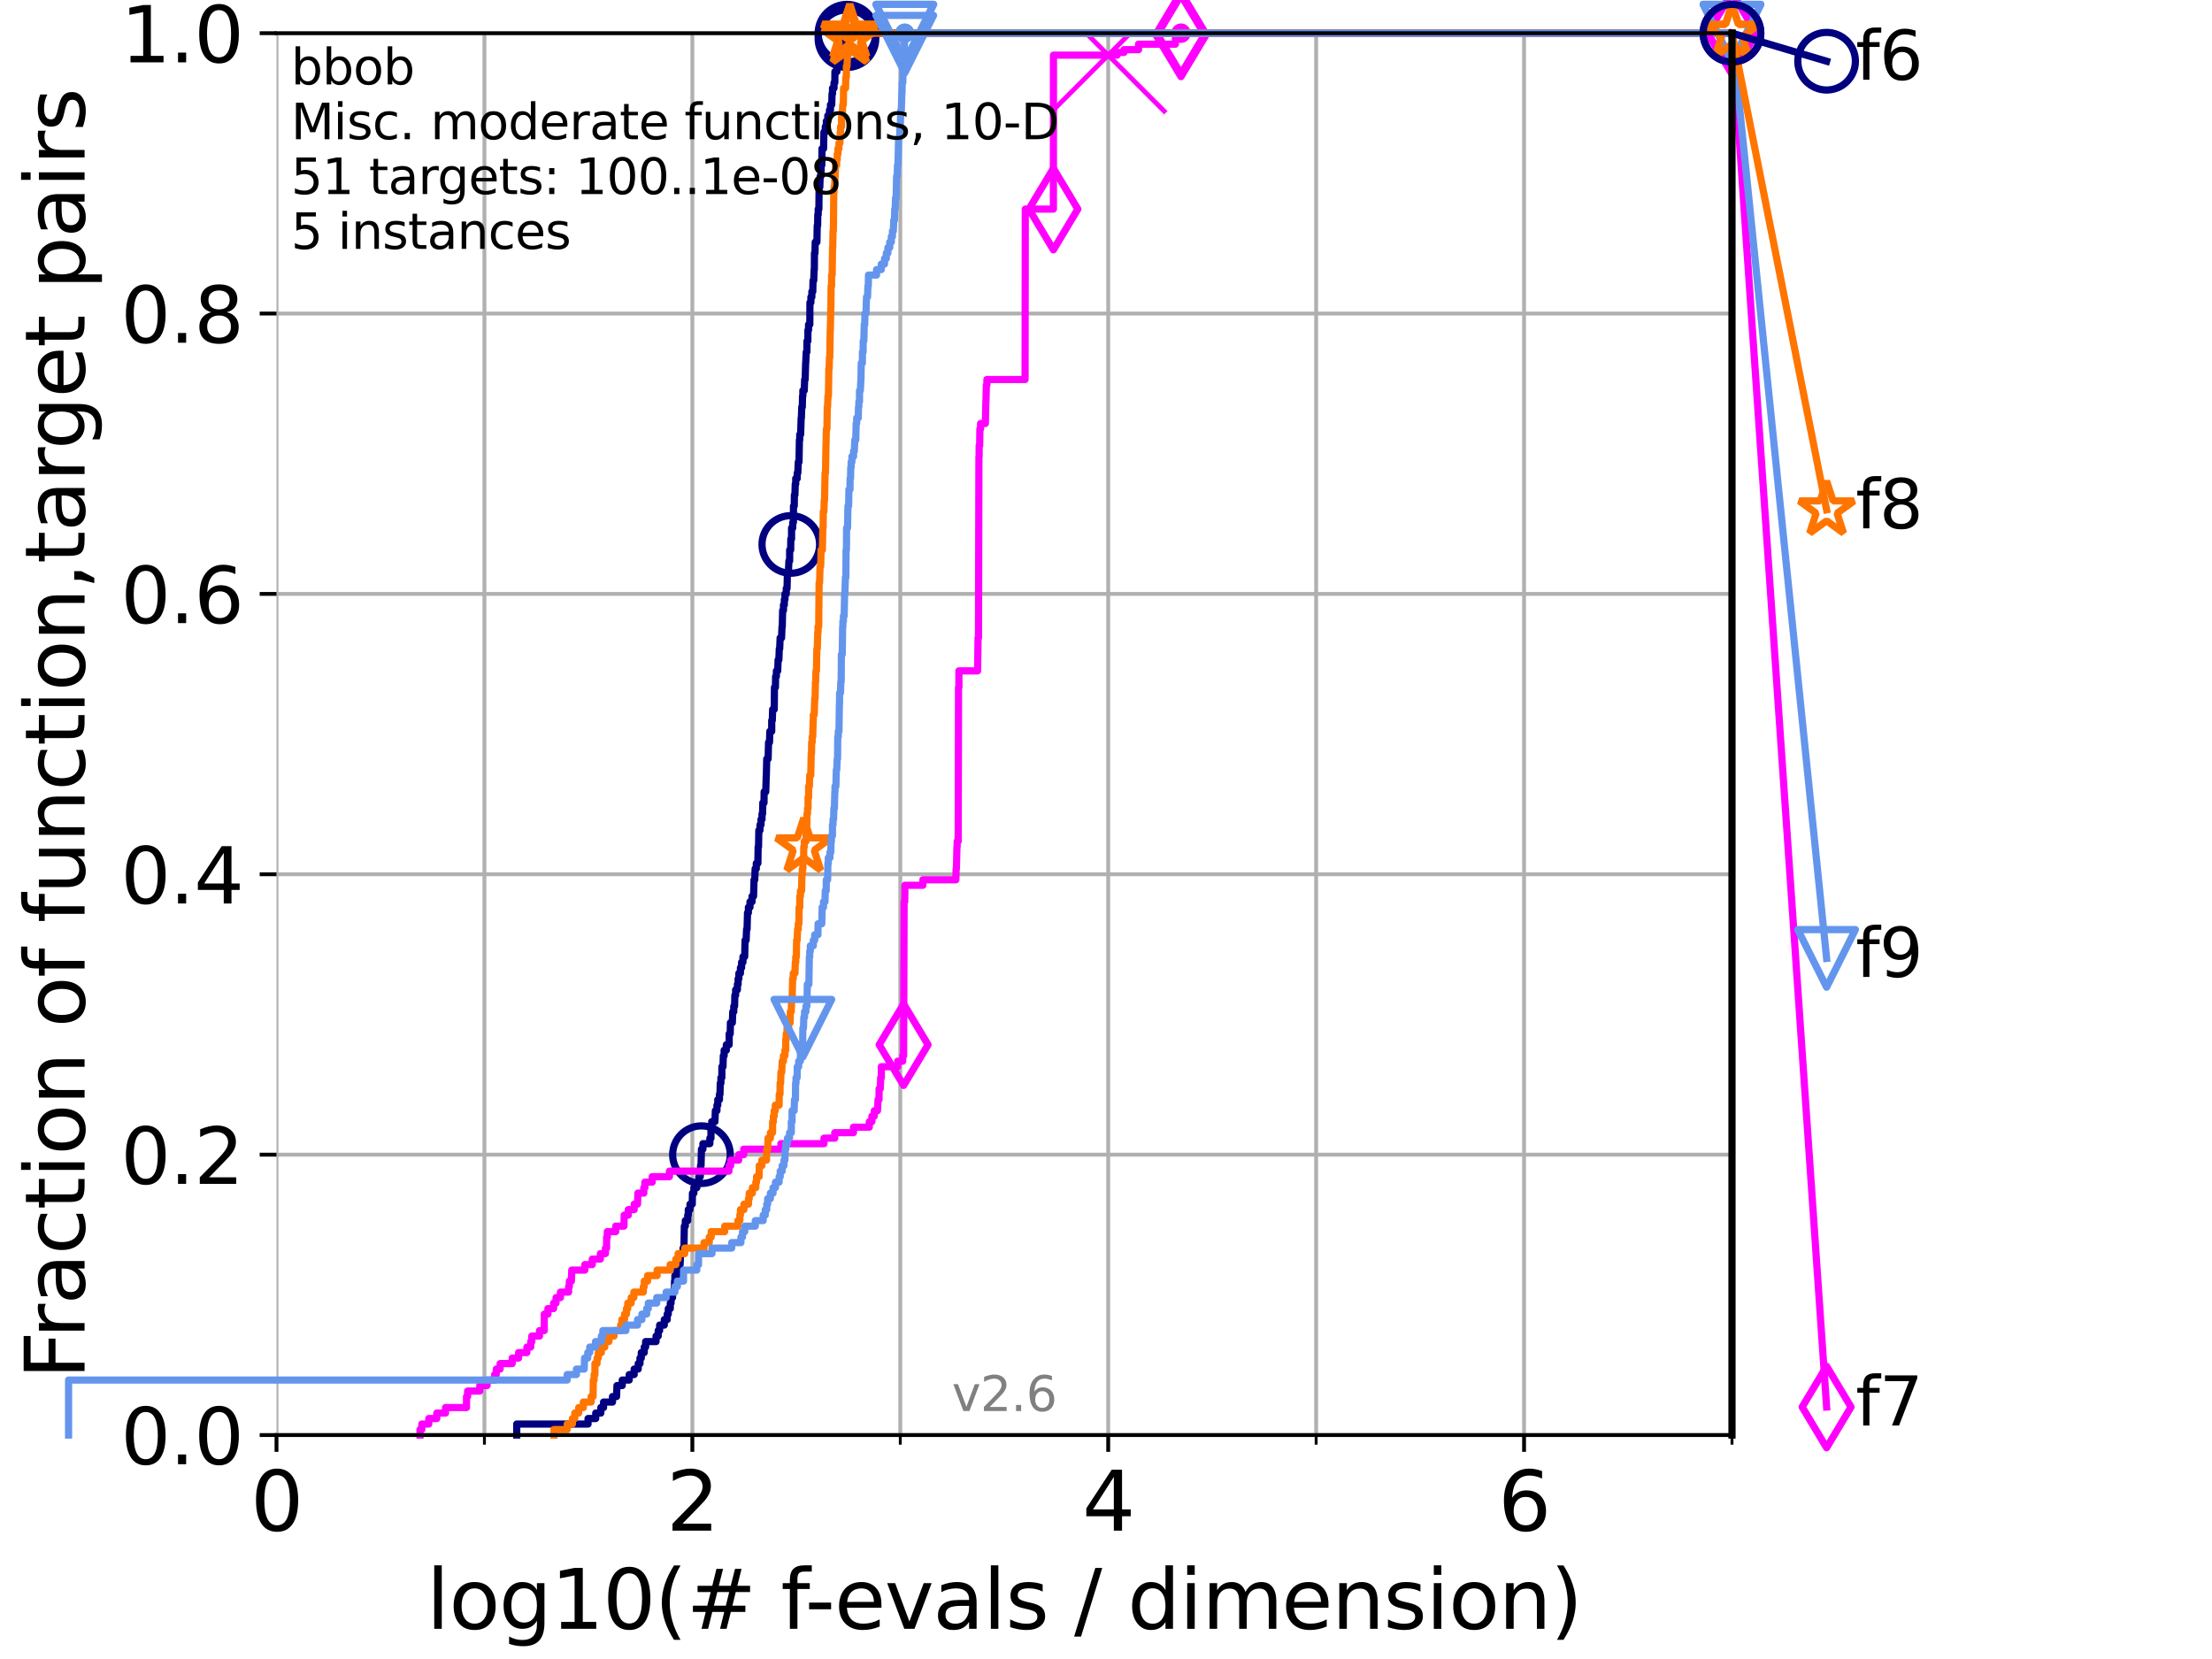 <?xml version="1.0" encoding="utf-8" standalone="no"?>
<!DOCTYPE svg PUBLIC "-//W3C//DTD SVG 1.1//EN"
  "http://www.w3.org/Graphics/SVG/1.1/DTD/svg11.dtd">
<svg xmlns:xlink="http://www.w3.org/1999/xlink" width="460.8pt" height="345.6pt" viewBox="0 0 460.8 345.6" xmlns="http://www.w3.org/2000/svg" version="1.1">
 <defs>
  <style type="text/css">*{stroke-linejoin: round; stroke-linecap: butt}</style>
 </defs>
 <g id="figure_1">
  <g id="patch_1">
   <path d="M 0 345.6 
L 460.8 345.6 
L 460.8 0 
L 0 0 
z
" style="fill: #ffffff"/>
  </g>
  <g id="axes_1">
   <g id="patch_2">
    <path d="M 57.6 298.944 
L 360.806 298.944 
L 360.806 6.912 
L 57.6 6.912 
z
" style="fill: #ffffff"/>
   </g>
   <g id="matplotlib.axis_1">
    <g id="xtick_1">
     <g id="line2d_1">
      <path d="M 57.6 298.944 
L 57.6 6.912 
" clip-path="url(#p7bb1fbbb82)" style="fill: none; stroke: #b0b0b0; stroke-width: 0.8; stroke-linecap: square"/>
     </g>
     <g id="line2d_2">
      <defs>
       <path id="m89ef34a22b" d="M 0 0 
L 0 3.5 
" style="stroke: #000000; stroke-width: 0.8"/>
      </defs>
      <g>
       <use xlink:href="#m89ef34a22b" x="57.6" y="298.944" style="stroke: #000000; stroke-width: 0.8"/>
      </g>
     </g>
     <g id="text_1">
      <!-- 0 -->
      <g transform="translate(52.192 318.861)scale(0.17 -0.17)">
       <defs>
        <path id="DejaVuSans-30" d="M 2034 4250 
Q 1547 4250 1301 3770 
Q 1056 3291 1056 2328 
Q 1056 1369 1301 889 
Q 1547 409 2034 409 
Q 2525 409 2770 889 
Q 3016 1369 3016 2328 
Q 3016 3291 2770 3770 
Q 2525 4250 2034 4250 
z
M 2034 4750 
Q 2819 4750 3233 4129 
Q 3647 3509 3647 2328 
Q 3647 1150 3233 529 
Q 2819 -91 2034 -91 
Q 1250 -91 836 529 
Q 422 1150 422 2328 
Q 422 3509 836 4129 
Q 1250 4750 2034 4750 
z
" transform="scale(0.016)"/>
       </defs>
       <use xlink:href="#DejaVuSans-30"/>
      </g>
     </g>
    </g>
    <g id="xtick_2">
     <g id="line2d_3">
      <path d="M 144.23 298.944 
L 144.23 6.912 
" clip-path="url(#p7bb1fbbb82)" style="fill: none; stroke: #b0b0b0; stroke-width: 0.8; stroke-linecap: square"/>
     </g>
     <g id="line2d_4">
      <g>
       <use xlink:href="#m89ef34a22b" x="144.23" y="298.944" style="stroke: #000000; stroke-width: 0.8"/>
      </g>
     </g>
     <g id="text_2">
      <!-- 2 -->
      <g transform="translate(138.822 318.861)scale(0.17 -0.17)">
       <defs>
        <path id="DejaVuSans-32" d="M 1228 531 
L 3431 531 
L 3431 0 
L 469 0 
L 469 531 
Q 828 903 1448 1529 
Q 2069 2156 2228 2338 
Q 2531 2678 2651 2914 
Q 2772 3150 2772 3378 
Q 2772 3750 2511 3984 
Q 2250 4219 1831 4219 
Q 1534 4219 1204 4116 
Q 875 4013 500 3803 
L 500 4441 
Q 881 4594 1212 4672 
Q 1544 4750 1819 4750 
Q 2544 4750 2975 4387 
Q 3406 4025 3406 3419 
Q 3406 3131 3298 2873 
Q 3191 2616 2906 2266 
Q 2828 2175 2409 1742 
Q 1991 1309 1228 531 
z
" transform="scale(0.016)"/>
       </defs>
       <use xlink:href="#DejaVuSans-32"/>
      </g>
     </g>
    </g>
    <g id="xtick_3">
     <g id="line2d_5">
      <path d="M 230.861 298.944 
L 230.861 6.912 
" clip-path="url(#p7bb1fbbb82)" style="fill: none; stroke: #b0b0b0; stroke-width: 0.8; stroke-linecap: square"/>
     </g>
     <g id="line2d_6">
      <g>
       <use xlink:href="#m89ef34a22b" x="230.861" y="298.944" style="stroke: #000000; stroke-width: 0.8"/>
      </g>
     </g>
     <g id="text_3">
      <!-- 4 -->
      <g transform="translate(225.453 318.861)scale(0.17 -0.17)">
       <defs>
        <path id="DejaVuSans-34" d="M 2419 4116 
L 825 1625 
L 2419 1625 
L 2419 4116 
z
M 2253 4666 
L 3047 4666 
L 3047 1625 
L 3713 1625 
L 3713 1100 
L 3047 1100 
L 3047 0 
L 2419 0 
L 2419 1100 
L 313 1100 
L 313 1709 
L 2253 4666 
z
" transform="scale(0.016)"/>
       </defs>
       <use xlink:href="#DejaVuSans-34"/>
      </g>
     </g>
    </g>
    <g id="xtick_4">
     <g id="line2d_7">
      <path d="M 317.491 298.944 
L 317.491 6.912 
" clip-path="url(#p7bb1fbbb82)" style="fill: none; stroke: #b0b0b0; stroke-width: 0.8; stroke-linecap: square"/>
     </g>
     <g id="line2d_8">
      <g>
       <use xlink:href="#m89ef34a22b" x="317.491" y="298.944" style="stroke: #000000; stroke-width: 0.8"/>
      </g>
     </g>
     <g id="text_4">
      <!-- 6 -->
      <g transform="translate(312.083 318.861)scale(0.17 -0.17)">
       <defs>
        <path id="DejaVuSans-36" d="M 2113 2584 
Q 1688 2584 1439 2293 
Q 1191 2003 1191 1497 
Q 1191 994 1439 701 
Q 1688 409 2113 409 
Q 2538 409 2786 701 
Q 3034 994 3034 1497 
Q 3034 2003 2786 2293 
Q 2538 2584 2113 2584 
z
M 3366 4563 
L 3366 3988 
Q 3128 4100 2886 4159 
Q 2644 4219 2406 4219 
Q 1781 4219 1451 3797 
Q 1122 3375 1075 2522 
Q 1259 2794 1537 2939 
Q 1816 3084 2150 3084 
Q 2853 3084 3261 2657 
Q 3669 2231 3669 1497 
Q 3669 778 3244 343 
Q 2819 -91 2113 -91 
Q 1303 -91 875 529 
Q 447 1150 447 2328 
Q 447 3434 972 4092 
Q 1497 4750 2381 4750 
Q 2619 4750 2861 4703 
Q 3103 4656 3366 4563 
z
" transform="scale(0.016)"/>
       </defs>
       <use xlink:href="#DejaVuSans-36"/>
      </g>
     </g>
    </g>
    <g id="xtick_5">
     <g id="line2d_9">
      <path d="M 100.915 298.944 
L 100.915 6.912 
" clip-path="url(#p7bb1fbbb82)" style="fill: none; stroke: #b0b0b0; stroke-width: 0.8; stroke-linecap: square"/>
     </g>
     <g id="line2d_10">
      <defs>
       <path id="mbe8d9b07e7" d="M 0 0 
L 0 2 
" style="stroke: #000000; stroke-width: 0.6"/>
      </defs>
      <g>
       <use xlink:href="#mbe8d9b07e7" x="100.915" y="298.944" style="stroke: #000000; stroke-width: 0.6"/>
      </g>
     </g>
    </g>
    <g id="xtick_6">
     <g id="line2d_11">
      <path d="M 187.546 298.944 
L 187.546 6.912 
" clip-path="url(#p7bb1fbbb82)" style="fill: none; stroke: #b0b0b0; stroke-width: 0.8; stroke-linecap: square"/>
     </g>
     <g id="line2d_12">
      <g>
       <use xlink:href="#mbe8d9b07e7" x="187.546" y="298.944" style="stroke: #000000; stroke-width: 0.6"/>
      </g>
     </g>
    </g>
    <g id="xtick_7">
     <g id="line2d_13">
      <path d="M 274.176 298.944 
L 274.176 6.912 
" clip-path="url(#p7bb1fbbb82)" style="fill: none; stroke: #b0b0b0; stroke-width: 0.8; stroke-linecap: square"/>
     </g>
     <g id="line2d_14">
      <g>
       <use xlink:href="#mbe8d9b07e7" x="274.176" y="298.944" style="stroke: #000000; stroke-width: 0.6"/>
      </g>
     </g>
    </g>
    <g id="xtick_8">
     <g id="line2d_15">
      <path d="M 360.806 298.944 
L 360.806 6.912 
" clip-path="url(#p7bb1fbbb82)" style="fill: none; stroke: #b0b0b0; stroke-width: 0.8; stroke-linecap: square"/>
     </g>
     <g id="line2d_16">
      <g>
       <use xlink:href="#mbe8d9b07e7" x="360.806" y="298.944" style="stroke: #000000; stroke-width: 0.6"/>
      </g>
     </g>
    </g>
    <g id="text_5">
     <!-- log10(# f-evals / dimension) -->
     <g transform="translate(88.823 339.314)scale(0.17 -0.17)">
      <defs>
       <path id="DejaVuSans-6c" d="M 603 4863 
L 1178 4863 
L 1178 0 
L 603 0 
L 603 4863 
z
" transform="scale(0.016)"/>
       <path id="DejaVuSans-6f" d="M 1959 3097 
Q 1497 3097 1228 2736 
Q 959 2375 959 1747 
Q 959 1119 1226 758 
Q 1494 397 1959 397 
Q 2419 397 2687 759 
Q 2956 1122 2956 1747 
Q 2956 2369 2687 2733 
Q 2419 3097 1959 3097 
z
M 1959 3584 
Q 2709 3584 3137 3096 
Q 3566 2609 3566 1747 
Q 3566 888 3137 398 
Q 2709 -91 1959 -91 
Q 1206 -91 779 398 
Q 353 888 353 1747 
Q 353 2609 779 3096 
Q 1206 3584 1959 3584 
z
" transform="scale(0.016)"/>
       <path id="DejaVuSans-67" d="M 2906 1791 
Q 2906 2416 2648 2759 
Q 2391 3103 1925 3103 
Q 1463 3103 1205 2759 
Q 947 2416 947 1791 
Q 947 1169 1205 825 
Q 1463 481 1925 481 
Q 2391 481 2648 825 
Q 2906 1169 2906 1791 
z
M 3481 434 
Q 3481 -459 3084 -895 
Q 2688 -1331 1869 -1331 
Q 1566 -1331 1297 -1286 
Q 1028 -1241 775 -1147 
L 775 -588 
Q 1028 -725 1275 -790 
Q 1522 -856 1778 -856 
Q 2344 -856 2625 -561 
Q 2906 -266 2906 331 
L 2906 616 
Q 2728 306 2450 153 
Q 2172 0 1784 0 
Q 1141 0 747 490 
Q 353 981 353 1791 
Q 353 2603 747 3093 
Q 1141 3584 1784 3584 
Q 2172 3584 2450 3431 
Q 2728 3278 2906 2969 
L 2906 3500 
L 3481 3500 
L 3481 434 
z
" transform="scale(0.016)"/>
       <path id="DejaVuSans-31" d="M 794 531 
L 1825 531 
L 1825 4091 
L 703 3866 
L 703 4441 
L 1819 4666 
L 2450 4666 
L 2450 531 
L 3481 531 
L 3481 0 
L 794 0 
L 794 531 
z
" transform="scale(0.016)"/>
       <path id="DejaVuSans-28" d="M 1984 4856 
Q 1566 4138 1362 3434 
Q 1159 2731 1159 2009 
Q 1159 1288 1364 580 
Q 1569 -128 1984 -844 
L 1484 -844 
Q 1016 -109 783 600 
Q 550 1309 550 2009 
Q 550 2706 781 3412 
Q 1013 4119 1484 4856 
L 1984 4856 
z
" transform="scale(0.016)"/>
       <path id="DejaVuSans-23" d="M 3272 2816 
L 2363 2816 
L 2100 1772 
L 3016 1772 
L 3272 2816 
z
M 2803 4594 
L 2478 3297 
L 3391 3297 
L 3719 4594 
L 4219 4594 
L 3897 3297 
L 4872 3297 
L 4872 2816 
L 3775 2816 
L 3519 1772 
L 4513 1772 
L 4513 1294 
L 3397 1294 
L 3072 0 
L 2572 0 
L 2894 1294 
L 1978 1294 
L 1656 0 
L 1153 0 
L 1478 1294 
L 494 1294 
L 494 1772 
L 1594 1772 
L 1856 2816 
L 850 2816 
L 850 3297 
L 1978 3297 
L 2297 4594 
L 2803 4594 
z
" transform="scale(0.016)"/>
       <path id="DejaVuSans-20" transform="scale(0.016)"/>
       <path id="DejaVuSans-66" d="M 2375 4863 
L 2375 4384 
L 1825 4384 
Q 1516 4384 1395 4259 
Q 1275 4134 1275 3809 
L 1275 3500 
L 2222 3500 
L 2222 3053 
L 1275 3053 
L 1275 0 
L 697 0 
L 697 3053 
L 147 3053 
L 147 3500 
L 697 3500 
L 697 3744 
Q 697 4328 969 4595 
Q 1241 4863 1831 4863 
L 2375 4863 
z
" transform="scale(0.016)"/>
       <path id="DejaVuSans-2d" d="M 313 2009 
L 1997 2009 
L 1997 1497 
L 313 1497 
L 313 2009 
z
" transform="scale(0.016)"/>
       <path id="DejaVuSans-65" d="M 3597 1894 
L 3597 1613 
L 953 1613 
Q 991 1019 1311 708 
Q 1631 397 2203 397 
Q 2534 397 2845 478 
Q 3156 559 3463 722 
L 3463 178 
Q 3153 47 2828 -22 
Q 2503 -91 2169 -91 
Q 1331 -91 842 396 
Q 353 884 353 1716 
Q 353 2575 817 3079 
Q 1281 3584 2069 3584 
Q 2775 3584 3186 3129 
Q 3597 2675 3597 1894 
z
M 3022 2063 
Q 3016 2534 2758 2815 
Q 2500 3097 2075 3097 
Q 1594 3097 1305 2825 
Q 1016 2553 972 2059 
L 3022 2063 
z
" transform="scale(0.016)"/>
       <path id="DejaVuSans-76" d="M 191 3500 
L 800 3500 
L 1894 563 
L 2988 3500 
L 3597 3500 
L 2284 0 
L 1503 0 
L 191 3500 
z
" transform="scale(0.016)"/>
       <path id="DejaVuSans-61" d="M 2194 1759 
Q 1497 1759 1228 1600 
Q 959 1441 959 1056 
Q 959 750 1161 570 
Q 1363 391 1709 391 
Q 2188 391 2477 730 
Q 2766 1069 2766 1631 
L 2766 1759 
L 2194 1759 
z
M 3341 1997 
L 3341 0 
L 2766 0 
L 2766 531 
Q 2569 213 2275 61 
Q 1981 -91 1556 -91 
Q 1019 -91 701 211 
Q 384 513 384 1019 
Q 384 1609 779 1909 
Q 1175 2209 1959 2209 
L 2766 2209 
L 2766 2266 
Q 2766 2663 2505 2880 
Q 2244 3097 1772 3097 
Q 1472 3097 1187 3025 
Q 903 2953 641 2809 
L 641 3341 
Q 956 3463 1253 3523 
Q 1550 3584 1831 3584 
Q 2591 3584 2966 3190 
Q 3341 2797 3341 1997 
z
" transform="scale(0.016)"/>
       <path id="DejaVuSans-73" d="M 2834 3397 
L 2834 2853 
Q 2591 2978 2328 3040 
Q 2066 3103 1784 3103 
Q 1356 3103 1142 2972 
Q 928 2841 928 2578 
Q 928 2378 1081 2264 
Q 1234 2150 1697 2047 
L 1894 2003 
Q 2506 1872 2764 1633 
Q 3022 1394 3022 966 
Q 3022 478 2636 193 
Q 2250 -91 1575 -91 
Q 1294 -91 989 -36 
Q 684 19 347 128 
L 347 722 
Q 666 556 975 473 
Q 1284 391 1588 391 
Q 1994 391 2212 530 
Q 2431 669 2431 922 
Q 2431 1156 2273 1281 
Q 2116 1406 1581 1522 
L 1381 1569 
Q 847 1681 609 1914 
Q 372 2147 372 2553 
Q 372 3047 722 3315 
Q 1072 3584 1716 3584 
Q 2034 3584 2315 3537 
Q 2597 3491 2834 3397 
z
" transform="scale(0.016)"/>
       <path id="DejaVuSans-2f" d="M 1625 4666 
L 2156 4666 
L 531 -594 
L 0 -594 
L 1625 4666 
z
" transform="scale(0.016)"/>
       <path id="DejaVuSans-64" d="M 2906 2969 
L 2906 4863 
L 3481 4863 
L 3481 0 
L 2906 0 
L 2906 525 
Q 2725 213 2448 61 
Q 2172 -91 1784 -91 
Q 1150 -91 751 415 
Q 353 922 353 1747 
Q 353 2572 751 3078 
Q 1150 3584 1784 3584 
Q 2172 3584 2448 3432 
Q 2725 3281 2906 2969 
z
M 947 1747 
Q 947 1113 1208 752 
Q 1469 391 1925 391 
Q 2381 391 2643 752 
Q 2906 1113 2906 1747 
Q 2906 2381 2643 2742 
Q 2381 3103 1925 3103 
Q 1469 3103 1208 2742 
Q 947 2381 947 1747 
z
" transform="scale(0.016)"/>
       <path id="DejaVuSans-69" d="M 603 3500 
L 1178 3500 
L 1178 0 
L 603 0 
L 603 3500 
z
M 603 4863 
L 1178 4863 
L 1178 4134 
L 603 4134 
L 603 4863 
z
" transform="scale(0.016)"/>
       <path id="DejaVuSans-6d" d="M 3328 2828 
Q 3544 3216 3844 3400 
Q 4144 3584 4550 3584 
Q 5097 3584 5394 3201 
Q 5691 2819 5691 2113 
L 5691 0 
L 5113 0 
L 5113 2094 
Q 5113 2597 4934 2840 
Q 4756 3084 4391 3084 
Q 3944 3084 3684 2787 
Q 3425 2491 3425 1978 
L 3425 0 
L 2847 0 
L 2847 2094 
Q 2847 2600 2669 2842 
Q 2491 3084 2119 3084 
Q 1678 3084 1418 2786 
Q 1159 2488 1159 1978 
L 1159 0 
L 581 0 
L 581 3500 
L 1159 3500 
L 1159 2956 
Q 1356 3278 1631 3431 
Q 1906 3584 2284 3584 
Q 2666 3584 2933 3390 
Q 3200 3197 3328 2828 
z
" transform="scale(0.016)"/>
       <path id="DejaVuSans-6e" d="M 3513 2113 
L 3513 0 
L 2938 0 
L 2938 2094 
Q 2938 2591 2744 2837 
Q 2550 3084 2163 3084 
Q 1697 3084 1428 2787 
Q 1159 2491 1159 1978 
L 1159 0 
L 581 0 
L 581 3500 
L 1159 3500 
L 1159 2956 
Q 1366 3272 1645 3428 
Q 1925 3584 2291 3584 
Q 2894 3584 3203 3211 
Q 3513 2838 3513 2113 
z
" transform="scale(0.016)"/>
       <path id="DejaVuSans-29" d="M 513 4856 
L 1013 4856 
Q 1481 4119 1714 3412 
Q 1947 2706 1947 2009 
Q 1947 1309 1714 600 
Q 1481 -109 1013 -844 
L 513 -844 
Q 928 -128 1133 580 
Q 1338 1288 1338 2009 
Q 1338 2731 1133 3434 
Q 928 4138 513 4856 
z
" transform="scale(0.016)"/>
      </defs>
      <use xlink:href="#DejaVuSans-6c"/>
      <use xlink:href="#DejaVuSans-6f" x="27.783"/>
      <use xlink:href="#DejaVuSans-67" x="88.965"/>
      <use xlink:href="#DejaVuSans-31" x="152.441"/>
      <use xlink:href="#DejaVuSans-30" x="216.064"/>
      <use xlink:href="#DejaVuSans-28" x="279.688"/>
      <use xlink:href="#DejaVuSans-23" x="318.701"/>
      <use xlink:href="#DejaVuSans-20" x="402.49"/>
      <use xlink:href="#DejaVuSans-66" x="434.277"/>
      <use xlink:href="#DejaVuSans-2d" x="463.982"/>
      <use xlink:href="#DejaVuSans-65" x="500.066"/>
      <use xlink:href="#DejaVuSans-76" x="561.59"/>
      <use xlink:href="#DejaVuSans-61" x="620.77"/>
      <use xlink:href="#DejaVuSans-6c" x="682.049"/>
      <use xlink:href="#DejaVuSans-73" x="709.832"/>
      <use xlink:href="#DejaVuSans-20" x="761.932"/>
      <use xlink:href="#DejaVuSans-2f" x="793.719"/>
      <use xlink:href="#DejaVuSans-20" x="827.41"/>
      <use xlink:href="#DejaVuSans-64" x="859.197"/>
      <use xlink:href="#DejaVuSans-69" x="922.674"/>
      <use xlink:href="#DejaVuSans-6d" x="950.457"/>
      <use xlink:href="#DejaVuSans-65" x="1047.869"/>
      <use xlink:href="#DejaVuSans-6e" x="1109.393"/>
      <use xlink:href="#DejaVuSans-73" x="1172.771"/>
      <use xlink:href="#DejaVuSans-69" x="1224.871"/>
      <use xlink:href="#DejaVuSans-6f" x="1252.654"/>
      <use xlink:href="#DejaVuSans-6e" x="1313.836"/>
      <use xlink:href="#DejaVuSans-29" x="1377.215"/>
     </g>
    </g>
   </g>
   <g id="matplotlib.axis_2">
    <g id="ytick_1">
     <g id="line2d_17">
      <path d="M 57.6 298.944 
L 360.806 298.944 
" clip-path="url(#p7bb1fbbb82)" style="fill: none; stroke: #b0b0b0; stroke-width: 0.8; stroke-linecap: square"/>
     </g>
     <g id="line2d_18">
      <defs>
       <path id="m5198b534ac" d="M 0 0 
L -3.5 0 
" style="stroke: #000000; stroke-width: 0.8"/>
      </defs>
      <g>
       <use xlink:href="#m5198b534ac" x="57.6" y="298.944" style="stroke: #000000; stroke-width: 0.8"/>
      </g>
     </g>
     <g id="text_6">
      <!-- 0.0 -->
      <g transform="translate(25.155 305.023)scale(0.16 -0.16)">
       <defs>
        <path id="DejaVuSans-2e" d="M 684 794 
L 1344 794 
L 1344 0 
L 684 0 
L 684 794 
z
" transform="scale(0.016)"/>
       </defs>
       <use xlink:href="#DejaVuSans-30"/>
       <use xlink:href="#DejaVuSans-2e" x="63.623"/>
       <use xlink:href="#DejaVuSans-30" x="95.41"/>
      </g>
     </g>
    </g>
    <g id="ytick_2">
     <g id="line2d_19">
      <path d="M 57.6 240.538 
L 360.806 240.538 
" clip-path="url(#p7bb1fbbb82)" style="fill: none; stroke: #b0b0b0; stroke-width: 0.8; stroke-linecap: square"/>
     </g>
     <g id="line2d_20">
      <g>
       <use xlink:href="#m5198b534ac" x="57.6" y="240.538" style="stroke: #000000; stroke-width: 0.8"/>
      </g>
     </g>
     <g id="text_7">
      <!-- 0.2 -->
      <g transform="translate(25.155 246.616)scale(0.16 -0.16)">
       <use xlink:href="#DejaVuSans-30"/>
       <use xlink:href="#DejaVuSans-2e" x="63.623"/>
       <use xlink:href="#DejaVuSans-32" x="95.41"/>
      </g>
     </g>
    </g>
    <g id="ytick_3">
     <g id="line2d_21">
      <path d="M 57.6 182.131 
L 360.806 182.131 
" clip-path="url(#p7bb1fbbb82)" style="fill: none; stroke: #b0b0b0; stroke-width: 0.8; stroke-linecap: square"/>
     </g>
     <g id="line2d_22">
      <g>
       <use xlink:href="#m5198b534ac" x="57.6" y="182.131" style="stroke: #000000; stroke-width: 0.8"/>
      </g>
     </g>
     <g id="text_8">
      <!-- 0.4 -->
      <g transform="translate(25.155 188.21)scale(0.16 -0.16)">
       <use xlink:href="#DejaVuSans-30"/>
       <use xlink:href="#DejaVuSans-2e" x="63.623"/>
       <use xlink:href="#DejaVuSans-34" x="95.41"/>
      </g>
     </g>
    </g>
    <g id="ytick_4">
     <g id="line2d_23">
      <path d="M 57.6 123.725 
L 360.806 123.725 
" clip-path="url(#p7bb1fbbb82)" style="fill: none; stroke: #b0b0b0; stroke-width: 0.8; stroke-linecap: square"/>
     </g>
     <g id="line2d_24">
      <g>
       <use xlink:href="#m5198b534ac" x="57.6" y="123.725" style="stroke: #000000; stroke-width: 0.8"/>
      </g>
     </g>
     <g id="text_9">
      <!-- 0.6 -->
      <g transform="translate(25.155 129.804)scale(0.16 -0.16)">
       <use xlink:href="#DejaVuSans-30"/>
       <use xlink:href="#DejaVuSans-2e" x="63.623"/>
       <use xlink:href="#DejaVuSans-36" x="95.41"/>
      </g>
     </g>
    </g>
    <g id="ytick_5">
     <g id="line2d_25">
      <path d="M 57.6 65.318 
L 360.806 65.318 
" clip-path="url(#p7bb1fbbb82)" style="fill: none; stroke: #b0b0b0; stroke-width: 0.8; stroke-linecap: square"/>
     </g>
     <g id="line2d_26">
      <g>
       <use xlink:href="#m5198b534ac" x="57.6" y="65.318" style="stroke: #000000; stroke-width: 0.8"/>
      </g>
     </g>
     <g id="text_10">
      <!-- 0.8 -->
      <g transform="translate(25.155 71.397)scale(0.16 -0.16)">
       <defs>
        <path id="DejaVuSans-38" d="M 2034 2216 
Q 1584 2216 1326 1975 
Q 1069 1734 1069 1313 
Q 1069 891 1326 650 
Q 1584 409 2034 409 
Q 2484 409 2743 651 
Q 3003 894 3003 1313 
Q 3003 1734 2745 1975 
Q 2488 2216 2034 2216 
z
M 1403 2484 
Q 997 2584 770 2862 
Q 544 3141 544 3541 
Q 544 4100 942 4425 
Q 1341 4750 2034 4750 
Q 2731 4750 3128 4425 
Q 3525 4100 3525 3541 
Q 3525 3141 3298 2862 
Q 3072 2584 2669 2484 
Q 3125 2378 3379 2068 
Q 3634 1759 3634 1313 
Q 3634 634 3220 271 
Q 2806 -91 2034 -91 
Q 1263 -91 848 271 
Q 434 634 434 1313 
Q 434 1759 690 2068 
Q 947 2378 1403 2484 
z
M 1172 3481 
Q 1172 3119 1398 2916 
Q 1625 2713 2034 2713 
Q 2441 2713 2670 2916 
Q 2900 3119 2900 3481 
Q 2900 3844 2670 4047 
Q 2441 4250 2034 4250 
Q 1625 4250 1398 4047 
Q 1172 3844 1172 3481 
z
" transform="scale(0.016)"/>
       </defs>
       <use xlink:href="#DejaVuSans-30"/>
       <use xlink:href="#DejaVuSans-2e" x="63.623"/>
       <use xlink:href="#DejaVuSans-38" x="95.41"/>
      </g>
     </g>
    </g>
    <g id="ytick_6">
     <g id="line2d_27">
      <path d="M 57.6 6.912 
L 360.806 6.912 
" clip-path="url(#p7bb1fbbb82)" style="fill: none; stroke: #b0b0b0; stroke-width: 0.8; stroke-linecap: square"/>
     </g>
     <g id="line2d_28">
      <g>
       <use xlink:href="#m5198b534ac" x="57.6" y="6.912" style="stroke: #000000; stroke-width: 0.8"/>
      </g>
     </g>
     <g id="text_11">
      <!-- 1.0 -->
      <g transform="translate(25.155 12.991)scale(0.16 -0.16)">
       <use xlink:href="#DejaVuSans-31"/>
       <use xlink:href="#DejaVuSans-2e" x="63.623"/>
       <use xlink:href="#DejaVuSans-30" x="95.41"/>
      </g>
     </g>
    </g>
    <g id="text_12">
     <!-- Fraction of function,target pairs -->
     <g transform="translate(17.62 287.313)rotate(-90)scale(0.17 -0.17)">
      <defs>
       <path id="DejaVuSans-46" d="M 628 4666 
L 3309 4666 
L 3309 4134 
L 1259 4134 
L 1259 2759 
L 3109 2759 
L 3109 2228 
L 1259 2228 
L 1259 0 
L 628 0 
L 628 4666 
z
" transform="scale(0.016)"/>
       <path id="DejaVuSans-72" d="M 2631 2963 
Q 2534 3019 2420 3045 
Q 2306 3072 2169 3072 
Q 1681 3072 1420 2755 
Q 1159 2438 1159 1844 
L 1159 0 
L 581 0 
L 581 3500 
L 1159 3500 
L 1159 2956 
Q 1341 3275 1631 3429 
Q 1922 3584 2338 3584 
Q 2397 3584 2469 3576 
Q 2541 3569 2628 3553 
L 2631 2963 
z
" transform="scale(0.016)"/>
       <path id="DejaVuSans-63" d="M 3122 3366 
L 3122 2828 
Q 2878 2963 2633 3030 
Q 2388 3097 2138 3097 
Q 1578 3097 1268 2742 
Q 959 2388 959 1747 
Q 959 1106 1268 751 
Q 1578 397 2138 397 
Q 2388 397 2633 464 
Q 2878 531 3122 666 
L 3122 134 
Q 2881 22 2623 -34 
Q 2366 -91 2075 -91 
Q 1284 -91 818 406 
Q 353 903 353 1747 
Q 353 2603 823 3093 
Q 1294 3584 2113 3584 
Q 2378 3584 2631 3529 
Q 2884 3475 3122 3366 
z
" transform="scale(0.016)"/>
       <path id="DejaVuSans-74" d="M 1172 4494 
L 1172 3500 
L 2356 3500 
L 2356 3053 
L 1172 3053 
L 1172 1153 
Q 1172 725 1289 603 
Q 1406 481 1766 481 
L 2356 481 
L 2356 0 
L 1766 0 
Q 1100 0 847 248 
Q 594 497 594 1153 
L 594 3053 
L 172 3053 
L 172 3500 
L 594 3500 
L 594 4494 
L 1172 4494 
z
" transform="scale(0.016)"/>
       <path id="DejaVuSans-75" d="M 544 1381 
L 544 3500 
L 1119 3500 
L 1119 1403 
Q 1119 906 1312 657 
Q 1506 409 1894 409 
Q 2359 409 2629 706 
Q 2900 1003 2900 1516 
L 2900 3500 
L 3475 3500 
L 3475 0 
L 2900 0 
L 2900 538 
Q 2691 219 2414 64 
Q 2138 -91 1772 -91 
Q 1169 -91 856 284 
Q 544 659 544 1381 
z
M 1991 3584 
L 1991 3584 
z
" transform="scale(0.016)"/>
       <path id="DejaVuSans-2c" d="M 750 794 
L 1409 794 
L 1409 256 
L 897 -744 
L 494 -744 
L 750 256 
L 750 794 
z
" transform="scale(0.016)"/>
       <path id="DejaVuSans-70" d="M 1159 525 
L 1159 -1331 
L 581 -1331 
L 581 3500 
L 1159 3500 
L 1159 2969 
Q 1341 3281 1617 3432 
Q 1894 3584 2278 3584 
Q 2916 3584 3314 3078 
Q 3713 2572 3713 1747 
Q 3713 922 3314 415 
Q 2916 -91 2278 -91 
Q 1894 -91 1617 61 
Q 1341 213 1159 525 
z
M 3116 1747 
Q 3116 2381 2855 2742 
Q 2594 3103 2138 3103 
Q 1681 3103 1420 2742 
Q 1159 2381 1159 1747 
Q 1159 1113 1420 752 
Q 1681 391 2138 391 
Q 2594 391 2855 752 
Q 3116 1113 3116 1747 
z
" transform="scale(0.016)"/>
      </defs>
      <use xlink:href="#DejaVuSans-46"/>
      <use xlink:href="#DejaVuSans-72" x="50.27"/>
      <use xlink:href="#DejaVuSans-61" x="91.383"/>
      <use xlink:href="#DejaVuSans-63" x="152.662"/>
      <use xlink:href="#DejaVuSans-74" x="207.643"/>
      <use xlink:href="#DejaVuSans-69" x="246.852"/>
      <use xlink:href="#DejaVuSans-6f" x="274.635"/>
      <use xlink:href="#DejaVuSans-6e" x="335.816"/>
      <use xlink:href="#DejaVuSans-20" x="399.195"/>
      <use xlink:href="#DejaVuSans-6f" x="430.982"/>
      <use xlink:href="#DejaVuSans-66" x="492.164"/>
      <use xlink:href="#DejaVuSans-20" x="527.369"/>
      <use xlink:href="#DejaVuSans-66" x="559.156"/>
      <use xlink:href="#DejaVuSans-75" x="594.361"/>
      <use xlink:href="#DejaVuSans-6e" x="657.74"/>
      <use xlink:href="#DejaVuSans-63" x="721.119"/>
      <use xlink:href="#DejaVuSans-74" x="776.1"/>
      <use xlink:href="#DejaVuSans-69" x="815.309"/>
      <use xlink:href="#DejaVuSans-6f" x="843.092"/>
      <use xlink:href="#DejaVuSans-6e" x="904.273"/>
      <use xlink:href="#DejaVuSans-2c" x="967.652"/>
      <use xlink:href="#DejaVuSans-74" x="999.439"/>
      <use xlink:href="#DejaVuSans-61" x="1038.648"/>
      <use xlink:href="#DejaVuSans-72" x="1099.928"/>
      <use xlink:href="#DejaVuSans-67" x="1139.291"/>
      <use xlink:href="#DejaVuSans-65" x="1202.768"/>
      <use xlink:href="#DejaVuSans-74" x="1264.291"/>
      <use xlink:href="#DejaVuSans-20" x="1303.5"/>
      <use xlink:href="#DejaVuSans-70" x="1335.287"/>
      <use xlink:href="#DejaVuSans-61" x="1398.764"/>
      <use xlink:href="#DejaVuSans-69" x="1460.043"/>
      <use xlink:href="#DejaVuSans-72" x="1487.826"/>
      <use xlink:href="#DejaVuSans-73" x="1528.939"/>
     </g>
    </g>
   </g>
   <g id="line2d_29">
    <defs>
     <path id="md46c2c55f5" d="M 0 1.5 
C 0.398 1.5 0.779 1.342 1.061 1.061 
C 1.342 0.779 1.5 0.398 1.5 0 
C 1.5 -0.398 1.342 -0.779 1.061 -1.061 
C 0.779 -1.342 0.398 -1.5 0 -1.5 
C -0.398 -1.5 -0.779 -1.342 -1.061 -1.061 
C -1.342 -0.779 -1.5 -0.398 -1.5 0 
C -1.5 0.398 -1.342 0.779 -1.061 1.061 
C -0.779 1.342 -0.398 1.5 0 1.5 
z
" style="stroke: #000080"/>
    </defs>
    <g>
     <use xlink:href="#md46c2c55f5" x="176.436" y="6.912" style="fill: #000080; stroke: #000080"/>
     <use xlink:href="#md46c2c55f5" x="176.436" y="6.912" style="fill: #000080; stroke: #000080"/>
    </g>
   </g>
   <g id="line2d_30">
    <path d="M 107.644 298.944 
L 107.644 296.654 
L 122.5 296.654 
L 122.5 295.508 
L 124.102 295.508 
L 124.102 294.363 
L 125.168 294.363 
L 125.168 293.218 
L 125.729 293.218 
L 125.729 292.073 
L 127.595 292.073 
L 127.595 290.927 
L 128.441 290.927 
L 128.528 288.637 
L 129.623 288.637 
L 129.623 287.492 
L 131.078 287.492 
L 131.078 286.347 
L 132.109 286.347 
L 132.109 285.201 
L 132.95 285.201 
L 132.95 284.056 
L 133.323 284.056 
L 133.323 282.911 
L 133.59 282.911 
L 133.59 281.766 
L 134.209 281.766 
L 134.209 280.62 
L 134.495 280.62 
L 134.495 279.475 
L 136.669 279.475 
L 136.669 278.33 
L 137.113 278.33 
L 137.113 277.185 
L 137.413 277.185 
L 137.413 276.04 
L 138.387 276.04 
L 138.387 274.894 
L 138.993 274.894 
L 138.993 273.749 
L 139.216 273.749 
L 139.216 272.604 
L 139.629 272.604 
L 139.629 271.459 
L 139.796 271.459 
L 139.796 270.313 
L 140.103 270.313 
L 140.103 269.168 
L 140.451 269.168 
L 140.52 266.878 
L 140.589 266.878 
L 140.589 265.733 
L 141.04 265.733 
L 141.04 264.587 
L 141.371 264.587 
L 141.371 263.442 
L 141.675 263.442 
L 141.783 261.152 
L 142.29 261.152 
L 142.29 260.006 
L 142.477 260.006 
L 142.559 255.426 
L 142.764 255.426 
L 142.764 254.28 
L 143.265 254.28 
L 143.265 253.135 
L 143.384 253.135 
L 143.384 251.99 
L 143.735 251.99 
L 143.735 250.845 
L 144.212 250.845 
L 144.249 248.554 
L 144.548 248.554 
L 144.548 247.409 
L 145.166 247.409 
L 145.166 246.264 
L 145.573 246.264 
L 145.573 245.118 
L 145.886 245.118 
L 145.938 242.828 
L 146.04 242.828 
L 146.126 239.392 
L 146.429 239.392 
L 146.429 238.247 
L 147.878 238.247 
L 147.878 237.102 
L 148.109 237.102 
L 148.109 234.811 
L 148.262 234.811 
L 148.262 233.666 
L 148.933 233.666 
L 149.021 231.376 
L 149.353 231.376 
L 149.353 230.231 
L 149.524 230.231 
L 149.524 229.085 
L 149.876 229.085 
L 149.876 227.94 
L 149.987 227.94 
L 150.042 225.65 
L 150.18 225.65 
L 150.18 224.504 
L 150.371 224.504 
L 150.384 222.214 
L 150.614 222.214 
L 150.681 219.924 
L 150.853 219.924 
L 150.853 218.778 
L 151.311 218.778 
L 151.311 217.633 
L 151.895 217.633 
L 151.908 215.343 
L 152.119 215.343 
L 152.156 213.052 
L 152.559 213.052 
L 152.644 210.762 
L 152.859 210.762 
L 152.859 209.617 
L 153.025 209.617 
L 153.084 207.326 
L 153.247 207.326 
L 153.247 206.181 
L 153.617 206.181 
L 153.617 205.036 
L 153.764 205.036 
L 153.764 203.89 
L 153.922 203.89 
L 153.922 202.745 
L 154.246 202.745 
L 154.246 201.6 
L 154.487 201.6 
L 154.487 200.455 
L 154.768 200.455 
L 154.768 199.31 
L 155.13 199.31 
L 155.214 195.874 
L 155.433 195.874 
L 155.526 193.583 
L 155.629 193.583 
L 155.721 190.148 
L 155.904 190.148 
L 155.904 189.003 
L 156.235 189.003 
L 156.235 187.857 
L 156.667 187.857 
L 156.667 186.712 
L 156.976 186.712 
L 157.081 183.276 
L 157.232 183.276 
L 157.307 180.986 
L 157.55 180.986 
L 157.55 179.841 
L 157.88 179.841 
L 157.935 176.405 
L 158.016 176.405 
L 158.08 172.969 
L 158.321 172.969 
L 158.321 171.824 
L 158.534 171.824 
L 158.534 170.679 
L 158.743 170.679 
L 158.743 169.534 
L 158.856 169.534 
L 158.908 167.243 
L 159.156 167.243 
L 159.182 164.953 
L 159.519 164.953 
L 159.627 161.517 
L 159.643 161.517 
L 159.726 158.082 
L 160.013 158.082 
L 160.102 154.646 
L 160.303 154.646 
L 160.367 152.355 
L 160.762 152.355 
L 160.762 150.065 
L 160.887 150.065 
L 160.956 147.774 
L 161.293 147.774 
L 161.331 143.194 
L 161.535 143.194 
L 161.572 140.903 
L 161.736 140.903 
L 161.736 139.758 
L 162.016 139.758 
L 162.089 137.467 
L 162.256 137.467 
L 162.335 135.177 
L 162.421 135.177 
L 162.514 132.887 
L 162.817 132.887 
L 162.901 130.596 
L 162.957 130.596 
L 163.04 127.16 
L 163.212 127.16 
L 163.212 126.015 
L 163.39 126.015 
L 163.39 124.87 
L 163.525 124.87 
L 163.525 123.725 
L 163.793 123.725 
L 163.793 122.58 
L 163.958 122.58 
L 164.037 119.144 
L 164.24 119.144 
L 164.343 116.853 
L 164.498 116.853 
L 164.504 114.563 
L 164.714 114.563 
L 164.74 112.273 
L 164.897 112.273 
L 164.897 109.982 
L 165.14 109.982 
L 165.14 108.837 
L 165.276 108.837 
L 165.3 105.401 
L 165.459 105.401 
L 165.483 103.111 
L 165.599 103.111 
L 165.665 100.82 
L 165.767 100.82 
L 165.767 99.675 
L 166.076 99.675 
L 166.076 98.53 
L 166.199 98.53 
L 166.298 96.239 
L 166.449 96.239 
L 166.53 91.659 
L 166.599 91.659 
L 166.599 90.513 
L 166.787 90.513 
L 166.894 87.078 
L 166.939 87.078 
L 167.023 84.787 
L 167.135 84.787 
L 167.185 82.497 
L 167.252 82.497 
L 167.252 81.352 
L 167.542 81.352 
L 167.624 79.061 
L 167.727 79.061 
L 167.829 75.625 
L 167.845 75.625 
L 167.952 73.335 
L 168.085 73.335 
L 168.111 71.045 
L 168.29 71.045 
L 168.311 68.754 
L 168.436 68.754 
L 168.436 67.609 
L 168.699 67.609 
L 168.725 63.028 
L 168.923 63.028 
L 168.923 61.883 
L 169.125 61.883 
L 169.125 60.738 
L 169.319 60.738 
L 169.369 58.447 
L 169.516 58.447 
L 169.595 56.157 
L 169.643 56.157 
L 169.668 52.721 
L 169.779 52.721 
L 169.823 50.43 
L 170.177 50.43 
L 170.243 46.995 
L 170.328 46.995 
L 170.36 44.704 
L 170.445 44.704 
L 170.445 43.559 
L 170.589 43.559 
L 170.635 38.978 
L 170.778 38.978 
L 170.86 36.688 
L 171.038 36.688 
L 171.06 34.397 
L 171.2 34.397 
L 171.24 30.962 
L 171.568 30.962 
L 171.634 27.526 
L 171.926 27.526 
L 171.926 26.381 
L 172.14 26.381 
L 172.14 25.236 
L 172.445 25.236 
L 172.445 24.09 
L 172.79 24.09 
L 172.79 22.945 
L 173.003 22.945 
L 173.003 21.8 
L 173.27 21.8 
L 173.33 19.509 
L 173.43 19.509 
L 173.43 18.364 
L 173.742 18.364 
L 173.742 17.219 
L 173.91 17.219 
L 173.93 14.929 
L 174.348 14.929 
L 174.348 13.783 
L 174.686 13.783 
L 174.686 12.638 
L 175.146 12.638 
L 175.146 11.493 
L 175.492 11.493 
L 175.546 9.202 
L 176.048 9.202 
L 176.048 8.057 
L 176.436 8.057 
L 176.436 6.912 
L 360.806 6.912 
L 360.806 6.912 
" style="fill: none; stroke: #000080; stroke-width: 1.5; stroke-linecap: square"/>
   </g>
   <g id="line2d_31">
    <defs>
     <path id="me8378bf960" d="M 0 6 
C 1.591 6 3.117 5.368 4.243 4.243 
C 5.368 3.117 6 1.591 6 0 
C 6 -1.591 5.368 -3.117 4.243 -4.243 
C 3.117 -5.368 1.591 -6 0 -6 
C -1.591 -6 -3.117 -5.368 -4.243 -4.243 
C -5.368 -3.117 -6 -1.591 -6 0 
C -6 1.591 -5.368 3.117 -4.243 4.243 
C -3.117 5.368 -1.591 6 0 6 
z
" style="stroke: #000080; stroke-width: 1.5"/>
    </defs>
    <g>
     <use xlink:href="#me8378bf960" x="146.126" y="240.538" style="fill-opacity: 0; stroke: #000080; stroke-width: 1.5"/>
     <use xlink:href="#me8378bf960" x="164.74" y="113.418" style="fill-opacity: 0; stroke: #000080; stroke-width: 1.5"/>
     <use xlink:href="#me8378bf960" x="176.436" y="8.057" style="fill-opacity: 0; stroke: #000080; stroke-width: 1.5"/>
     <use xlink:href="#me8378bf960" x="176.436" y="6.912" style="fill-opacity: 0; stroke: #000080; stroke-width: 1.5"/>
     <use xlink:href="#me8378bf960" x="360.806" y="6.912" style="fill-opacity: 0; stroke: #000080; stroke-width: 1.5"/>
    </g>
   </g>
   <g id="line2d_32">
    <path style="fill: none; stroke: #000080; stroke-width: 1.5; stroke-linecap: square"/>
    <g/>
   </g>
   <g id="line2d_33">
    <defs>
     <path id="m71e56e227e" d="M 0 1.5 
C 0.398 1.5 0.779 1.342 1.061 1.061 
C 1.342 0.779 1.5 0.398 1.5 0 
C 1.5 -0.398 1.342 -0.779 1.061 -1.061 
C 0.779 -1.342 0.398 -1.5 0 -1.5 
C -0.398 -1.5 -0.779 -1.342 -1.061 -1.061 
C -1.342 -0.779 -1.5 -0.398 -1.5 0 
C -1.5 0.398 -1.342 0.779 -1.061 1.061 
C -0.779 1.342 -0.398 1.5 0 1.5 
z
" style="stroke: #ff00ff"/>
    </defs>
    <g>
     <use xlink:href="#m71e56e227e" x="246.021" y="6.912" style="fill: #ff00ff; stroke: #ff00ff"/>
     <use xlink:href="#m71e56e227e" x="246.021" y="6.912" style="fill: #ff00ff; stroke: #ff00ff"/>
    </g>
   </g>
   <g id="line2d_34">
    <path d="M 87.496 298.944 
L 87.496 297.799 
L 87.876 297.799 
L 87.876 296.654 
L 89.324 296.654 
L 89.324 295.508 
L 90.99 295.508 
L 90.99 294.363 
L 92.812 294.363 
L 92.812 293.218 
L 97.182 293.218 
L 97.182 290.927 
L 97.41 290.927 
L 97.41 289.782 
L 99.95 289.782 
L 99.95 288.637 
L 101.471 288.637 
L 101.471 287.492 
L 103.047 287.492 
L 103.047 286.347 
L 103.38 286.347 
L 103.38 285.201 
L 104.188 285.201 
L 104.188 284.056 
L 106.699 284.056 
L 106.699 282.911 
L 108.034 282.911 
L 108.034 281.766 
L 109.757 281.766 
L 109.757 280.62 
L 110.562 280.62 
L 110.562 279.475 
L 110.786 279.475 
L 110.786 278.33 
L 112.386 278.33 
L 112.386 277.185 
L 113.381 277.185 
L 113.381 273.749 
L 114.142 273.749 
L 114.142 272.604 
L 115.315 272.604 
L 115.315 271.459 
L 115.833 271.459 
L 115.833 270.313 
L 116.746 270.313 
L 116.746 269.168 
L 118.451 269.168 
L 118.451 268.023 
L 118.598 268.023 
L 118.598 266.878 
L 119.034 266.878 
L 119.106 264.587 
L 121.831 264.587 
L 121.831 263.442 
L 123.375 263.442 
L 123.375 262.297 
L 125.064 262.297 
L 125.064 261.152 
L 126.127 261.152 
L 126.127 260.006 
L 126.372 260.006 
L 126.372 257.716 
L 126.517 257.716 
L 126.517 256.571 
L 128.266 256.571 
L 128.266 255.426 
L 129.987 255.426 
L 130.027 253.135 
L 130.888 253.135 
L 130.888 251.99 
L 132.109 251.99 
L 132.109 250.845 
L 132.812 250.845 
L 132.881 248.554 
L 134.113 248.554 
L 134.113 247.409 
L 134.337 247.409 
L 134.337 246.264 
L 135.864 246.264 
L 135.864 245.118 
L 139.46 245.118 
L 139.46 243.973 
L 151.845 243.973 
L 151.845 242.828 
L 152.206 242.828 
L 152.206 241.683 
L 153.889 241.683 
L 153.889 240.538 
L 154.929 240.538 
L 154.929 239.392 
L 162.67 239.392 
L 162.67 238.247 
L 171.652 238.247 
L 171.652 237.102 
L 173.891 237.102 
L 173.891 235.957 
L 177.791 235.957 
L 177.791 234.811 
L 181.09 234.811 
L 181.09 233.666 
L 181.631 233.666 
L 181.631 232.521 
L 182.131 232.521 
L 182.131 231.376 
L 182.799 231.376 
L 182.91 229.085 
L 183.116 229.085 
L 183.13 226.795 
L 183.383 226.795 
L 183.46 224.504 
L 183.6 224.504 
L 183.6 222.214 
L 187.002 222.214 
L 187.002 221.069 
L 188.052 221.069 
L 188.052 219.924 
L 188.24 219.924 
L 188.343 187.857 
L 188.469 187.857 
L 188.508 184.422 
L 192.254 184.422 
L 192.254 183.276 
L 199.126 183.276 
L 199.182 180.986 
L 199.238 180.986 
L 199.347 176.405 
L 199.391 176.405 
L 199.391 175.26 
L 199.611 175.26 
L 199.679 143.194 
L 199.757 143.194 
L 199.757 139.758 
L 203.652 139.758 
L 203.744 132.887 
L 203.837 132.887 
L 203.928 95.094 
L 203.967 95.094 
L 203.976 92.804 
L 204.079 92.804 
L 204.127 89.368 
L 204.271 89.368 
L 204.271 88.223 
L 205.275 88.223 
L 205.371 83.642 
L 205.392 83.642 
L 205.481 80.206 
L 205.592 80.206 
L 205.592 79.061 
L 213.541 79.061 
L 213.585 43.559 
L 219.441 43.559 
L 219.456 11.493 
L 232.728 11.493 
L 232.728 10.92 
L 234.143 10.92 
L 234.143 10.348 
L 237.179 10.348 
L 237.179 9.202 
L 244.865 9.202 
L 244.865 8.057 
L 245.619 8.057 
L 245.619 7.485 
L 246.021 7.485 
L 246.021 6.912 
L 360.806 6.912 
L 360.806 6.912 
" style="fill: none; stroke: #ff00ff; stroke-width: 1.5; stroke-linecap: square"/>
   </g>
   <g id="line2d_35">
    <defs>
     <path id="m60fbe22191" d="M -0 8.485 
L 5.091 0 
L 0 -8.485 
L -5.091 -0 
z
" style="stroke: #ff00ff; stroke-width: 1.5; stroke-linejoin: miter"/>
    </defs>
    <g>
     <use xlink:href="#m60fbe22191" x="188.24" y="217.633" style="fill-opacity: 0; stroke: #ff00ff; stroke-width: 1.5; stroke-linejoin: miter"/>
     <use xlink:href="#m60fbe22191" x="219.441" y="43.559" style="fill-opacity: 0; stroke: #ff00ff; stroke-width: 1.5; stroke-linejoin: miter"/>
     <use xlink:href="#m60fbe22191" x="246.021" y="7.485" style="fill-opacity: 0; stroke: #ff00ff; stroke-width: 1.5; stroke-linejoin: miter"/>
     <use xlink:href="#m60fbe22191" x="246.021" y="6.912" style="fill-opacity: 0; stroke: #ff00ff; stroke-width: 1.5; stroke-linejoin: miter"/>
     <use xlink:href="#m60fbe22191" x="360.806" y="6.912" style="fill-opacity: 0; stroke: #ff00ff; stroke-width: 1.5; stroke-linejoin: miter"/>
    </g>
   </g>
   <g id="line2d_36">
    <path style="fill: none; stroke: #ff00ff; stroke-width: 1.5; stroke-linecap: square"/>
    <g/>
   </g>
   <g id="line2d_37">
    <path d="M 230.861 11.493 
" clip-path="url(#p7bb1fbbb82)" style="fill: none; stroke: #ff00ff; stroke-width: 1.5; stroke-linecap: square"/>
    <defs>
     <path id="m90dea14b18" d="M -12 12 
L 12 -12 
M -12 -12 
L 12 12 
" style="stroke: #ff00ff"/>
    </defs>
    <g clip-path="url(#p7bb1fbbb82)">
     <use xlink:href="#m90dea14b18" x="230.861" y="11.493" style="fill: #ff00ff; stroke: #ff00ff"/>
    </g>
   </g>
   <g id="line2d_38">
    <defs>
     <path id="m9435900996" d="M 0 1.5 
C 0.398 1.5 0.779 1.342 1.061 1.061 
C 1.342 0.779 1.5 0.398 1.5 0 
C 1.5 -0.398 1.342 -0.779 1.061 -1.061 
C 0.779 -1.342 0.398 -1.5 0 -1.5 
C -0.398 -1.5 -0.779 -1.342 -1.061 -1.061 
C -1.342 -0.779 -1.5 -0.398 -1.5 0 
C -1.5 0.398 -1.342 0.779 -1.061 1.061 
C -0.779 1.342 -0.398 1.5 0 1.5 
z
" style="stroke: #ff7500"/>
    </defs>
    <g>
     <use xlink:href="#m9435900996" x="177.021" y="6.912" style="fill: #ff7500; stroke: #ff7500"/>
     <use xlink:href="#m9435900996" x="177.021" y="6.912" style="fill: #ff7500; stroke: #ff7500"/>
    </g>
   </g>
   <g id="line2d_39">
    <path d="M 115.402 298.944 
L 115.402 297.799 
L 118.152 297.799 
L 118.152 296.654 
L 119.248 296.654 
L 119.248 295.508 
L 119.739 295.508 
L 119.739 294.363 
L 120.551 294.363 
L 120.551 293.218 
L 121.519 293.218 
L 121.519 292.073 
L 123.145 292.073 
L 123.145 290.927 
L 123.545 290.927 
L 123.601 287.492 
L 123.77 287.492 
L 123.77 286.347 
L 123.936 286.347 
L 123.936 284.056 
L 124.374 284.056 
L 124.374 282.911 
L 124.642 282.911 
L 124.642 281.766 
L 125.271 281.766 
L 125.271 280.62 
L 125.979 280.62 
L 125.979 279.475 
L 126.852 279.475 
L 126.852 278.33 
L 127.911 278.33 
L 127.911 277.185 
L 129.293 277.185 
L 129.293 276.04 
L 129.541 276.04 
L 129.541 274.894 
L 130.107 274.894 
L 130.107 273.749 
L 130.502 273.749 
L 130.502 272.604 
L 130.773 272.604 
L 130.773 271.459 
L 131.49 271.459 
L 131.49 270.313 
L 132.037 270.313 
L 132.037 269.168 
L 134.016 269.168 
L 134.016 268.023 
L 134.209 268.023 
L 134.209 266.878 
L 134.901 266.878 
L 134.901 265.733 
L 136.892 265.733 
L 136.892 264.587 
L 139.605 264.587 
L 139.605 263.442 
L 140.793 263.442 
L 140.793 262.297 
L 141.261 262.297 
L 141.261 261.152 
L 142.641 261.152 
L 142.641 260.006 
L 146.662 260.006 
L 146.662 258.861 
L 147.754 258.861 
L 147.754 257.716 
L 148.155 257.716 
L 148.155 256.571 
L 150.972 256.571 
L 150.972 255.426 
L 153.719 255.426 
L 153.719 254.28 
L 154.124 254.28 
L 154.124 253.135 
L 154.246 253.135 
L 154.246 251.99 
L 154.982 251.99 
L 154.982 250.845 
L 155.925 250.845 
L 155.925 249.699 
L 156.076 249.699 
L 156.076 248.554 
L 156.735 248.554 
L 156.735 247.409 
L 157.447 247.409 
L 157.447 246.264 
L 157.605 246.264 
L 157.605 245.118 
L 158.134 245.118 
L 158.161 242.828 
L 158.717 242.828 
L 158.717 241.683 
L 159.677 241.683 
L 159.718 239.392 
L 159.931 239.392 
L 159.988 237.102 
L 160.494 237.102 
L 160.494 235.957 
L 160.933 235.957 
L 160.956 233.666 
L 161.103 233.666 
L 161.103 232.521 
L 161.278 232.521 
L 161.278 231.376 
L 161.505 231.376 
L 161.505 230.231 
L 162.306 230.231 
L 162.328 227.94 
L 162.492 227.94 
L 162.507 225.65 
L 162.62 225.65 
L 162.684 223.359 
L 162.845 223.359 
L 162.95 221.069 
L 163.199 221.069 
L 163.199 219.924 
L 163.512 219.924 
L 163.512 218.778 
L 163.68 218.778 
L 163.68 216.488 
L 163.793 216.488 
L 163.793 215.343 
L 163.952 215.343 
L 163.952 214.197 
L 164.285 214.197 
L 164.285 213.052 
L 164.594 213.052 
L 164.638 210.762 
L 164.834 210.762 
L 164.897 208.471 
L 165.016 208.471 
L 165.115 203.89 
L 165.251 203.89 
L 165.251 202.745 
L 165.605 202.745 
L 165.677 200.455 
L 165.767 200.455 
L 165.767 199.31 
L 165.898 199.31 
L 165.946 195.874 
L 166.058 195.874 
L 166.158 193.583 
L 166.292 193.583 
L 166.292 192.438 
L 166.426 192.438 
L 166.472 189.003 
L 166.61 189.003 
L 166.61 186.712 
L 166.747 186.712 
L 166.747 185.567 
L 166.984 185.567 
L 167.057 182.131 
L 167.146 182.131 
L 167.146 180.986 
L 167.263 180.986 
L 167.263 178.696 
L 167.422 178.696 
L 167.433 176.405 
L 167.548 176.405 
L 167.548 175.26 
L 167.904 175.26 
L 167.973 171.824 
L 168.074 171.824 
L 168.111 169.534 
L 168.217 169.534 
L 168.217 168.389 
L 168.332 168.389 
L 168.337 166.098 
L 168.452 166.098 
L 168.452 163.808 
L 168.607 163.808 
L 168.674 161.517 
L 168.898 161.517 
L 168.989 156.936 
L 169.055 156.936 
L 169.08 154.646 
L 169.19 154.646 
L 169.19 153.501 
L 169.304 153.501 
L 169.398 150.065 
L 169.428 150.065 
L 169.428 148.92 
L 169.614 148.92 
L 169.721 145.484 
L 169.804 145.484 
L 169.866 142.048 
L 169.924 142.048 
L 169.977 139.758 
L 170.082 139.758 
L 170.162 135.177 
L 170.257 135.177 
L 170.356 131.741 
L 170.412 131.741 
L 170.412 130.596 
L 170.547 130.596 
L 170.635 121.434 
L 170.732 121.434 
L 170.828 117.999 
L 170.965 117.999 
L 171.042 114.563 
L 171.316 114.563 
L 171.405 109.982 
L 171.467 109.982 
L 171.507 106.546 
L 171.639 106.546 
L 171.7 104.256 
L 171.77 104.256 
L 171.874 98.53 
L 171.964 98.53 
L 172.063 92.804 
L 172.076 92.804 
L 172.144 89.368 
L 172.268 89.368 
L 172.335 84.787 
L 172.394 84.787 
L 172.483 82.497 
L 172.575 82.497 
L 172.662 76.771 
L 172.732 76.771 
L 172.782 74.48 
L 172.856 74.48 
L 172.946 68.754 
L 172.975 68.754 
L 173.064 64.173 
L 173.093 64.173 
L 173.133 59.592 
L 173.234 59.592 
L 173.234 57.302 
L 173.354 57.302 
L 173.43 51.576 
L 173.478 51.576 
L 173.53 48.14 
L 173.605 48.14 
L 173.695 40.123 
L 173.738 40.123 
L 173.738 38.978 
L 173.86 38.978 
L 173.968 36.688 
L 173.992 36.688 
L 174.073 34.397 
L 174.291 34.397 
L 174.291 33.252 
L 174.408 33.252 
L 174.408 32.107 
L 174.552 32.107 
L 174.552 30.962 
L 174.772 30.962 
L 174.772 29.816 
L 174.967 29.816 
L 175.044 27.526 
L 175.11 27.526 
L 175.11 26.381 
L 175.316 26.381 
L 175.316 24.09 
L 175.453 24.09 
L 175.563 21.8 
L 175.68 21.8 
L 175.733 18.364 
L 176.145 18.364 
L 176.196 16.074 
L 176.313 16.074 
L 176.313 13.783 
L 176.453 13.783 
L 176.534 11.493 
L 176.682 11.493 
L 176.682 10.348 
L 176.812 10.348 
L 176.812 9.202 
L 176.961 9.202 
L 177.021 6.912 
L 360.806 6.912 
L 360.806 6.912 
" style="fill: none; stroke: #ff7500; stroke-width: 1.5; stroke-linecap: square"/>
   </g>
   <g id="line2d_40">
    <defs>
     <path id="m6c68efc27e" d="M 0 -6 
L -1.347 -1.854 
L -5.706 -1.854 
L -2.18 0.708 
L -3.527 4.854 
L -0 2.292 
L 3.527 4.854 
L 2.18 0.708 
L 5.706 -1.854 
L 1.347 -1.854 
z
" style="stroke: #ff7500; stroke-width: 1.5; stroke-linejoin: bevel"/>
    </defs>
    <g>
     <use xlink:href="#m6c68efc27e" x="167.433" y="176.405" style="fill-opacity: 0; stroke: #ff7500; stroke-width: 1.5; stroke-linejoin: bevel"/>
     <use xlink:href="#m6c68efc27e" x="177.021" y="8.057" style="fill-opacity: 0; stroke: #ff7500; stroke-width: 1.5; stroke-linejoin: bevel"/>
     <use xlink:href="#m6c68efc27e" x="177.021" y="6.912" style="fill-opacity: 0; stroke: #ff7500; stroke-width: 1.5; stroke-linejoin: bevel"/>
     <use xlink:href="#m6c68efc27e" x="177.021" y="6.912" style="fill-opacity: 0; stroke: #ff7500; stroke-width: 1.5; stroke-linejoin: bevel"/>
     <use xlink:href="#m6c68efc27e" x="360.806" y="6.912" style="fill-opacity: 0; stroke: #ff7500; stroke-width: 1.5; stroke-linejoin: bevel"/>
    </g>
   </g>
   <g id="line2d_41">
    <path style="fill: none; stroke: #ff7500; stroke-width: 1.5; stroke-linecap: square"/>
    <g/>
   </g>
   <g id="line2d_42">
    <defs>
     <path id="md19f508ba4" d="M 0 1.5 
C 0.398 1.5 0.779 1.342 1.061 1.061 
C 1.342 0.779 1.5 0.398 1.5 0 
C 1.5 -0.398 1.342 -0.779 1.061 -1.061 
C 0.779 -1.342 0.398 -1.5 0 -1.5 
C -0.398 -1.5 -0.779 -1.342 -1.061 -1.061 
C -1.342 -0.779 -1.5 -0.398 -1.5 0 
C -1.5 0.398 -1.342 0.779 -1.061 1.061 
C -0.779 1.342 -0.398 1.5 0 1.5 
z
" style="stroke: #6495ed"/>
    </defs>
    <g>
     <use xlink:href="#md19f508ba4" x="188.478" y="6.912" style="fill: #6495ed; stroke: #6495ed"/>
     <use xlink:href="#md19f508ba4" x="188.478" y="6.912" style="fill: #6495ed; stroke: #6495ed"/>
    </g>
   </g>
   <g id="line2d_43">
    <path d="M 14.285 298.944 
L 14.285 287.492 
L 118.152 287.492 
L 118.152 286.347 
L 120.081 286.347 
L 120.081 285.201 
L 121.707 285.201 
L 121.769 282.911 
L 122.44 282.911 
L 122.44 281.766 
L 122.855 281.766 
L 122.855 280.62 
L 124.047 280.62 
L 124.047 279.475 
L 125.271 279.475 
L 125.271 278.33 
L 125.578 278.33 
L 125.578 277.185 
L 130.384 277.185 
L 130.384 276.04 
L 132.812 276.04 
L 132.812 274.894 
L 133.722 274.894 
L 133.722 273.749 
L 134.715 273.749 
L 134.715 272.604 
L 135.055 272.604 
L 135.055 271.459 
L 136.809 271.459 
L 136.809 270.313 
L 138.768 270.313 
L 138.768 269.168 
L 140.589 269.168 
L 140.589 268.023 
L 141.107 268.023 
L 141.107 266.878 
L 142.394 266.878 
L 142.394 264.587 
L 145.148 264.587 
L 145.148 263.442 
L 145.521 263.442 
L 145.521 261.152 
L 148.322 261.152 
L 148.322 260.006 
L 152.426 260.006 
L 152.426 258.861 
L 154.345 258.861 
L 154.345 257.716 
L 154.671 257.716 
L 154.671 256.571 
L 155.151 256.571 
L 155.151 255.426 
L 157.345 255.426 
L 157.345 254.28 
L 158.985 254.28 
L 158.985 253.135 
L 159.418 253.135 
L 159.418 251.99 
L 159.726 251.99 
L 159.726 250.845 
L 159.915 250.845 
L 159.915 249.699 
L 160.479 249.699 
L 160.479 248.554 
L 161.041 248.554 
L 161.041 247.409 
L 161.542 247.409 
L 161.542 246.264 
L 162.306 246.264 
L 162.306 245.118 
L 162.535 245.118 
L 162.535 243.973 
L 162.943 243.973 
L 162.943 242.828 
L 163.315 242.828 
L 163.315 241.683 
L 163.505 241.683 
L 163.572 239.392 
L 163.693 239.392 
L 163.693 238.247 
L 164.051 238.247 
L 164.051 237.102 
L 164.472 237.102 
L 164.472 235.957 
L 164.847 235.957 
L 164.847 233.666 
L 165.003 233.666 
L 165.003 231.376 
L 165.435 231.376 
L 165.508 229.085 
L 165.707 229.085 
L 165.731 225.65 
L 165.827 225.65 
L 165.827 224.504 
L 166.052 224.504 
L 166.088 222.214 
L 166.38 222.214 
L 166.38 221.069 
L 166.718 221.069 
L 166.775 217.633 
L 167.207 217.633 
L 167.252 214.197 
L 167.378 214.197 
L 167.45 211.907 
L 167.597 211.907 
L 167.597 210.762 
L 167.883 210.762 
L 167.883 209.617 
L 168.09 209.617 
L 168.185 205.036 
L 168.509 205.036 
L 168.597 199.31 
L 168.679 199.31 
L 168.679 198.164 
L 168.807 198.164 
L 168.807 197.019 
L 169.428 197.019 
L 169.428 195.874 
L 169.712 195.874 
L 169.712 194.729 
L 170.389 194.729 
L 170.417 192.438 
L 171.191 192.438 
L 171.271 189.003 
L 171.551 189.003 
L 171.551 187.857 
L 171.856 187.857 
L 171.917 185.567 
L 172.115 185.567 
L 172.132 183.276 
L 172.411 183.276 
L 172.462 179.841 
L 172.549 179.841 
L 172.549 178.696 
L 172.893 178.696 
L 172.893 177.55 
L 173.064 177.55 
L 173.137 175.26 
L 173.19 175.26 
L 173.19 174.115 
L 173.41 174.115 
L 173.418 171.824 
L 173.534 171.824 
L 173.534 170.679 
L 173.652 170.679 
L 173.707 168.389 
L 173.817 168.389 
L 173.906 164.953 
L 173.945 164.953 
L 173.945 163.808 
L 174.134 163.808 
L 174.222 160.372 
L 174.31 160.372 
L 174.405 158.082 
L 174.476 158.082 
L 174.518 153.501 
L 174.63 153.501 
L 174.63 152.355 
L 174.772 152.355 
L 174.86 146.629 
L 174.89 146.629 
L 174.905 144.339 
L 175.092 144.339 
L 175.146 142.048 
L 175.233 142.048 
L 175.277 136.322 
L 175.453 136.322 
L 175.535 130.596 
L 175.585 130.596 
L 175.585 129.451 
L 175.698 129.451 
L 175.698 128.306 
L 175.849 128.306 
L 175.951 123.725 
L 176.003 123.725 
L 176.114 120.289 
L 176.21 120.289 
L 176.251 114.563 
L 176.33 114.563 
L 176.361 109.982 
L 176.554 109.982 
L 176.645 105.401 
L 176.786 105.401 
L 176.845 101.966 
L 177.07 101.966 
L 177.09 99.675 
L 177.185 99.675 
L 177.224 97.385 
L 177.308 97.385 
L 177.308 96.239 
L 177.47 96.239 
L 177.47 95.094 
L 177.814 95.094 
L 177.814 93.949 
L 177.971 93.949 
L 178.067 91.659 
L 178.272 91.659 
L 178.355 88.223 
L 178.459 88.223 
L 178.459 87.078 
L 178.794 87.078 
L 178.836 84.787 
L 178.917 84.787 
L 178.917 83.642 
L 179.053 83.642 
L 179.053 81.352 
L 179.227 81.352 
L 179.335 79.061 
L 179.358 79.061 
L 179.413 75.625 
L 179.655 75.625 
L 179.655 73.335 
L 179.806 73.335 
L 179.814 71.045 
L 179.95 71.045 
L 180.037 67.609 
L 180.138 67.609 
L 180.182 65.318 
L 180.409 65.318 
L 180.505 61.883 
L 180.72 61.883 
L 180.806 59.592 
L 180.882 59.592 
L 180.922 57.302 
L 182.602 57.302 
L 182.602 56.157 
L 183.593 56.157 
L 183.593 55.011 
L 184.261 55.011 
L 184.261 53.866 
L 184.638 53.866 
L 184.638 52.721 
L 184.965 52.721 
L 184.965 51.576 
L 185.351 51.576 
L 185.351 50.43 
L 185.68 50.43 
L 185.68 49.285 
L 185.909 49.285 
L 185.909 48.14 
L 186.095 48.14 
L 186.186 45.85 
L 186.338 45.85 
L 186.384 43.559 
L 186.485 43.559 
L 186.549 41.269 
L 186.677 41.269 
L 186.778 36.688 
L 186.905 36.688 
L 186.957 34.397 
L 187.06 34.397 
L 187.167 29.816 
L 187.179 29.816 
L 187.179 28.671 
L 187.427 28.671 
L 187.455 26.381 
L 187.542 26.381 
L 187.653 22.945 
L 187.763 22.945 
L 187.868 19.509 
L 187.9 19.509 
L 187.951 17.219 
L 188.069 17.219 
L 188.111 14.929 
L 188.195 14.929 
L 188.22 10.348 
L 188.392 10.348 
L 188.478 6.912 
L 360.806 6.912 
L 360.806 6.912 
" style="fill: none; stroke: #6495ed; stroke-width: 1.5; stroke-linecap: square"/>
   </g>
   <g id="line2d_44">
    <defs>
     <path id="mcf538c2cb7" d="M -0 6 
L 6 -6 
L -6 -6 
z
" style="stroke: #6495ed; stroke-width: 1.5; stroke-linejoin: miter"/>
    </defs>
    <g>
     <use xlink:href="#mcf538c2cb7" x="167.252" y="214.197" style="fill-opacity: 0; stroke: #6495ed; stroke-width: 1.5; stroke-linejoin: miter"/>
     <use xlink:href="#mcf538c2cb7" x="188.478" y="9.202" style="fill-opacity: 0; stroke: #6495ed; stroke-width: 1.5; stroke-linejoin: miter"/>
     <use xlink:href="#mcf538c2cb7" x="188.478" y="6.912" style="fill-opacity: 0; stroke: #6495ed; stroke-width: 1.5; stroke-linejoin: miter"/>
     <use xlink:href="#mcf538c2cb7" x="188.478" y="6.912" style="fill-opacity: 0; stroke: #6495ed; stroke-width: 1.5; stroke-linejoin: miter"/>
     <use xlink:href="#mcf538c2cb7" x="360.806" y="6.912" style="fill-opacity: 0; stroke: #6495ed; stroke-width: 1.5; stroke-linejoin: miter"/>
    </g>
   </g>
   <g id="line2d_45">
    <path style="fill: none; stroke: #6495ed; stroke-width: 1.5; stroke-linecap: square"/>
    <g/>
   </g>
   <g id="line2d_46">
    <path d="M 360.806 6.912 
L 380.515 293.103 
" style="fill: none; stroke: #ff00ff; stroke-width: 1.5; stroke-linecap: square"/>
    <g>
     <use xlink:href="#m60fbe22191" x="360.806" y="6.912" style="fill-opacity: 0; stroke: #ff00ff; stroke-width: 1.5; stroke-linejoin: miter"/>
     <use xlink:href="#m60fbe22191" x="380.515" y="293.103" style="fill-opacity: 0; stroke: #ff00ff; stroke-width: 1.5; stroke-linejoin: miter"/>
    </g>
   </g>
   <g id="line2d_47">
    <path d="M 360.806 6.912 
L 380.515 199.653 
" style="fill: none; stroke: #6495ed; stroke-width: 1.5; stroke-linecap: square"/>
    <g>
     <use xlink:href="#mcf538c2cb7" x="360.806" y="6.912" style="fill-opacity: 0; stroke: #6495ed; stroke-width: 1.5; stroke-linejoin: miter"/>
     <use xlink:href="#mcf538c2cb7" x="380.515" y="199.653" style="fill-opacity: 0; stroke: #6495ed; stroke-width: 1.5; stroke-linejoin: miter"/>
    </g>
   </g>
   <g id="line2d_48">
    <path d="M 360.806 6.912 
L 380.515 106.203 
" style="fill: none; stroke: #ff7500; stroke-width: 1.5; stroke-linecap: square"/>
    <g>
     <use xlink:href="#m6c68efc27e" x="360.806" y="6.912" style="fill-opacity: 0; stroke: #ff7500; stroke-width: 1.5; stroke-linejoin: bevel"/>
     <use xlink:href="#m6c68efc27e" x="380.515" y="106.203" style="fill-opacity: 0; stroke: #ff7500; stroke-width: 1.5; stroke-linejoin: bevel"/>
    </g>
   </g>
   <g id="line2d_49">
    <path d="M 360.806 6.912 
L 380.515 12.753 
" style="fill: none; stroke: #000080; stroke-width: 1.5; stroke-linecap: square"/>
    <g>
     <use xlink:href="#me8378bf960" x="360.806" y="6.912" style="fill-opacity: 0; stroke: #000080; stroke-width: 1.5"/>
     <use xlink:href="#me8378bf960" x="380.515" y="12.753" style="fill-opacity: 0; stroke: #000080; stroke-width: 1.5"/>
    </g>
   </g>
   <g id="line2d_50">
    <path d="M 360.806 298.944 
L 360.806 6.912 
" style="fill: none; stroke: #000000; stroke-width: 1.5; stroke-linecap: square"/>
   </g>
   <g id="patch_3">
    <path d="M 57.6 298.944 
L 360.806 298.944 
" style="fill: none; stroke: #000000; stroke-width: 0.8; stroke-linejoin: miter; stroke-linecap: square"/>
   </g>
   <g id="patch_4">
    <path d="M 57.6 6.912 
L 360.806 6.912 
" style="fill: none; stroke: #000000; stroke-width: 0.8; stroke-linejoin: miter; stroke-linecap: square"/>
   </g>
   <g id="text_13">
    <!-- f7 -->
    <g transform="translate(386.579 296.966)scale(0.14 -0.14)">
     <defs>
      <path id="DejaVuSans-37" d="M 525 4666 
L 3525 4666 
L 3525 4397 
L 1831 0 
L 1172 0 
L 2766 4134 
L 525 4134 
L 525 4666 
z
" transform="scale(0.016)"/>
     </defs>
     <use xlink:href="#DejaVuSans-66"/>
     <use xlink:href="#DejaVuSans-37" x="35.205"/>
    </g>
   </g>
   <g id="text_14">
    <!-- f9 -->
    <g transform="translate(386.579 203.516)scale(0.14 -0.14)">
     <defs>
      <path id="DejaVuSans-39" d="M 703 97 
L 703 672 
Q 941 559 1184 500 
Q 1428 441 1663 441 
Q 2288 441 2617 861 
Q 2947 1281 2994 2138 
Q 2813 1869 2534 1725 
Q 2256 1581 1919 1581 
Q 1219 1581 811 2004 
Q 403 2428 403 3163 
Q 403 3881 828 4315 
Q 1253 4750 1959 4750 
Q 2769 4750 3195 4129 
Q 3622 3509 3622 2328 
Q 3622 1225 3098 567 
Q 2575 -91 1691 -91 
Q 1453 -91 1209 -44 
Q 966 3 703 97 
z
M 1959 2075 
Q 2384 2075 2632 2365 
Q 2881 2656 2881 3163 
Q 2881 3666 2632 3958 
Q 2384 4250 1959 4250 
Q 1534 4250 1286 3958 
Q 1038 3666 1038 3163 
Q 1038 2656 1286 2365 
Q 1534 2075 1959 2075 
z
" transform="scale(0.016)"/>
     </defs>
     <use xlink:href="#DejaVuSans-66"/>
     <use xlink:href="#DejaVuSans-39" x="35.205"/>
    </g>
   </g>
   <g id="text_15">
    <!-- f8 -->
    <g transform="translate(386.579 110.066)scale(0.14 -0.14)">
     <use xlink:href="#DejaVuSans-66"/>
     <use xlink:href="#DejaVuSans-38" x="35.205"/>
    </g>
   </g>
   <g id="text_16">
    <!-- f6 -->
    <g transform="translate(386.579 16.616)scale(0.14 -0.14)">
     <use xlink:href="#DejaVuSans-66"/>
     <use xlink:href="#DejaVuSans-36" x="35.205"/>
    </g>
   </g>
   <g id="text_17">
    <!-- bbob -->
    <g transform="translate(60.632 17.583)scale(0.102 -0.102)">
     <defs>
      <path id="DejaVuSans-62" d="M 3116 1747 
Q 3116 2381 2855 2742 
Q 2594 3103 2138 3103 
Q 1681 3103 1420 2742 
Q 1159 2381 1159 1747 
Q 1159 1113 1420 752 
Q 1681 391 2138 391 
Q 2594 391 2855 752 
Q 3116 1113 3116 1747 
z
M 1159 2969 
Q 1341 3281 1617 3432 
Q 1894 3584 2278 3584 
Q 2916 3584 3314 3078 
Q 3713 2572 3713 1747 
Q 3713 922 3314 415 
Q 2916 -91 2278 -91 
Q 1894 -91 1617 61 
Q 1341 213 1159 525 
L 1159 0 
L 581 0 
L 581 4863 
L 1159 4863 
L 1159 2969 
z
" transform="scale(0.016)"/>
     </defs>
     <use xlink:href="#DejaVuSans-62"/>
     <use xlink:href="#DejaVuSans-62" x="63.477"/>
     <use xlink:href="#DejaVuSans-6f" x="126.953"/>
     <use xlink:href="#DejaVuSans-62" x="188.135"/>
    </g>
    <!-- Misc. moderate functions, 10-D -->
    <g transform="translate(60.632 29.004)scale(0.102 -0.102)">
     <defs>
      <path id="DejaVuSans-4d" d="M 628 4666 
L 1569 4666 
L 2759 1491 
L 3956 4666 
L 4897 4666 
L 4897 0 
L 4281 0 
L 4281 4097 
L 3078 897 
L 2444 897 
L 1241 4097 
L 1241 0 
L 628 0 
L 628 4666 
z
" transform="scale(0.016)"/>
      <path id="DejaVuSans-44" d="M 1259 4147 
L 1259 519 
L 2022 519 
Q 2988 519 3436 956 
Q 3884 1394 3884 2338 
Q 3884 3275 3436 3711 
Q 2988 4147 2022 4147 
L 1259 4147 
z
M 628 4666 
L 1925 4666 
Q 3281 4666 3915 4102 
Q 4550 3538 4550 2338 
Q 4550 1131 3912 565 
Q 3275 0 1925 0 
L 628 0 
L 628 4666 
z
" transform="scale(0.016)"/>
     </defs>
     <use xlink:href="#DejaVuSans-4d"/>
     <use xlink:href="#DejaVuSans-69" x="86.279"/>
     <use xlink:href="#DejaVuSans-73" x="114.062"/>
     <use xlink:href="#DejaVuSans-63" x="166.162"/>
     <use xlink:href="#DejaVuSans-2e" x="221.143"/>
     <use xlink:href="#DejaVuSans-20" x="252.93"/>
     <use xlink:href="#DejaVuSans-6d" x="284.717"/>
     <use xlink:href="#DejaVuSans-6f" x="382.129"/>
     <use xlink:href="#DejaVuSans-64" x="443.311"/>
     <use xlink:href="#DejaVuSans-65" x="506.787"/>
     <use xlink:href="#DejaVuSans-72" x="568.311"/>
     <use xlink:href="#DejaVuSans-61" x="609.424"/>
     <use xlink:href="#DejaVuSans-74" x="670.703"/>
     <use xlink:href="#DejaVuSans-65" x="709.912"/>
     <use xlink:href="#DejaVuSans-20" x="771.436"/>
     <use xlink:href="#DejaVuSans-66" x="803.223"/>
     <use xlink:href="#DejaVuSans-75" x="838.428"/>
     <use xlink:href="#DejaVuSans-6e" x="901.807"/>
     <use xlink:href="#DejaVuSans-63" x="965.186"/>
     <use xlink:href="#DejaVuSans-74" x="1020.166"/>
     <use xlink:href="#DejaVuSans-69" x="1059.375"/>
     <use xlink:href="#DejaVuSans-6f" x="1087.158"/>
     <use xlink:href="#DejaVuSans-6e" x="1148.34"/>
     <use xlink:href="#DejaVuSans-73" x="1211.719"/>
     <use xlink:href="#DejaVuSans-2c" x="1263.818"/>
     <use xlink:href="#DejaVuSans-20" x="1295.605"/>
     <use xlink:href="#DejaVuSans-31" x="1327.393"/>
     <use xlink:href="#DejaVuSans-30" x="1391.016"/>
     <use xlink:href="#DejaVuSans-2d" x="1454.639"/>
     <use xlink:href="#DejaVuSans-44" x="1490.723"/>
    </g>
    <!-- 51 targets: 100..1e-08 -->
    <g transform="translate(60.632 40.426)scale(0.102 -0.102)">
     <defs>
      <path id="DejaVuSans-35" d="M 691 4666 
L 3169 4666 
L 3169 4134 
L 1269 4134 
L 1269 2991 
Q 1406 3038 1543 3061 
Q 1681 3084 1819 3084 
Q 2600 3084 3056 2656 
Q 3513 2228 3513 1497 
Q 3513 744 3044 326 
Q 2575 -91 1722 -91 
Q 1428 -91 1123 -41 
Q 819 9 494 109 
L 494 744 
Q 775 591 1075 516 
Q 1375 441 1709 441 
Q 2250 441 2565 725 
Q 2881 1009 2881 1497 
Q 2881 1984 2565 2268 
Q 2250 2553 1709 2553 
Q 1456 2553 1204 2497 
Q 953 2441 691 2322 
L 691 4666 
z
" transform="scale(0.016)"/>
      <path id="DejaVuSans-3a" d="M 750 794 
L 1409 794 
L 1409 0 
L 750 0 
L 750 794 
z
M 750 3309 
L 1409 3309 
L 1409 2516 
L 750 2516 
L 750 3309 
z
" transform="scale(0.016)"/>
     </defs>
     <use xlink:href="#DejaVuSans-35"/>
     <use xlink:href="#DejaVuSans-31" x="63.623"/>
     <use xlink:href="#DejaVuSans-20" x="127.246"/>
     <use xlink:href="#DejaVuSans-74" x="159.033"/>
     <use xlink:href="#DejaVuSans-61" x="198.242"/>
     <use xlink:href="#DejaVuSans-72" x="259.521"/>
     <use xlink:href="#DejaVuSans-67" x="298.885"/>
     <use xlink:href="#DejaVuSans-65" x="362.361"/>
     <use xlink:href="#DejaVuSans-74" x="423.885"/>
     <use xlink:href="#DejaVuSans-73" x="463.094"/>
     <use xlink:href="#DejaVuSans-3a" x="515.193"/>
     <use xlink:href="#DejaVuSans-20" x="548.885"/>
     <use xlink:href="#DejaVuSans-31" x="580.672"/>
     <use xlink:href="#DejaVuSans-30" x="644.295"/>
     <use xlink:href="#DejaVuSans-30" x="707.918"/>
     <use xlink:href="#DejaVuSans-2e" x="771.541"/>
     <use xlink:href="#DejaVuSans-2e" x="803.328"/>
     <use xlink:href="#DejaVuSans-31" x="835.115"/>
     <use xlink:href="#DejaVuSans-65" x="898.738"/>
     <use xlink:href="#DejaVuSans-2d" x="960.262"/>
     <use xlink:href="#DejaVuSans-30" x="996.346"/>
     <use xlink:href="#DejaVuSans-38" x="1059.969"/>
    </g>
    <!-- 5 instances -->
    <g transform="translate(60.632 51.848)scale(0.102 -0.102)">
     <use xlink:href="#DejaVuSans-35"/>
     <use xlink:href="#DejaVuSans-20" x="63.623"/>
     <use xlink:href="#DejaVuSans-69" x="95.41"/>
     <use xlink:href="#DejaVuSans-6e" x="123.193"/>
     <use xlink:href="#DejaVuSans-73" x="186.572"/>
     <use xlink:href="#DejaVuSans-74" x="238.672"/>
     <use xlink:href="#DejaVuSans-61" x="277.881"/>
     <use xlink:href="#DejaVuSans-6e" x="339.16"/>
     <use xlink:href="#DejaVuSans-63" x="402.539"/>
     <use xlink:href="#DejaVuSans-65" x="457.52"/>
     <use xlink:href="#DejaVuSans-73" x="519.043"/>
    </g>
   </g>
   <g id="text_18">
    <!-- v2.6 -->
    <g style="fill: #808080" transform="translate(198.292 293.944)scale(0.1 -0.1)">
     <use xlink:href="#DejaVuSans-76"/>
     <use xlink:href="#DejaVuSans-32" x="59.18"/>
     <use xlink:href="#DejaVuSans-2e" x="122.803"/>
     <use xlink:href="#DejaVuSans-36" x="154.59"/>
    </g>
   </g>
  </g>
 </g>
 <defs>
  <clipPath id="p7bb1fbbb82">
   <rect x="57.6" y="6.912" width="303.206" height="292.032"/>
  </clipPath>
 </defs>
</svg>
